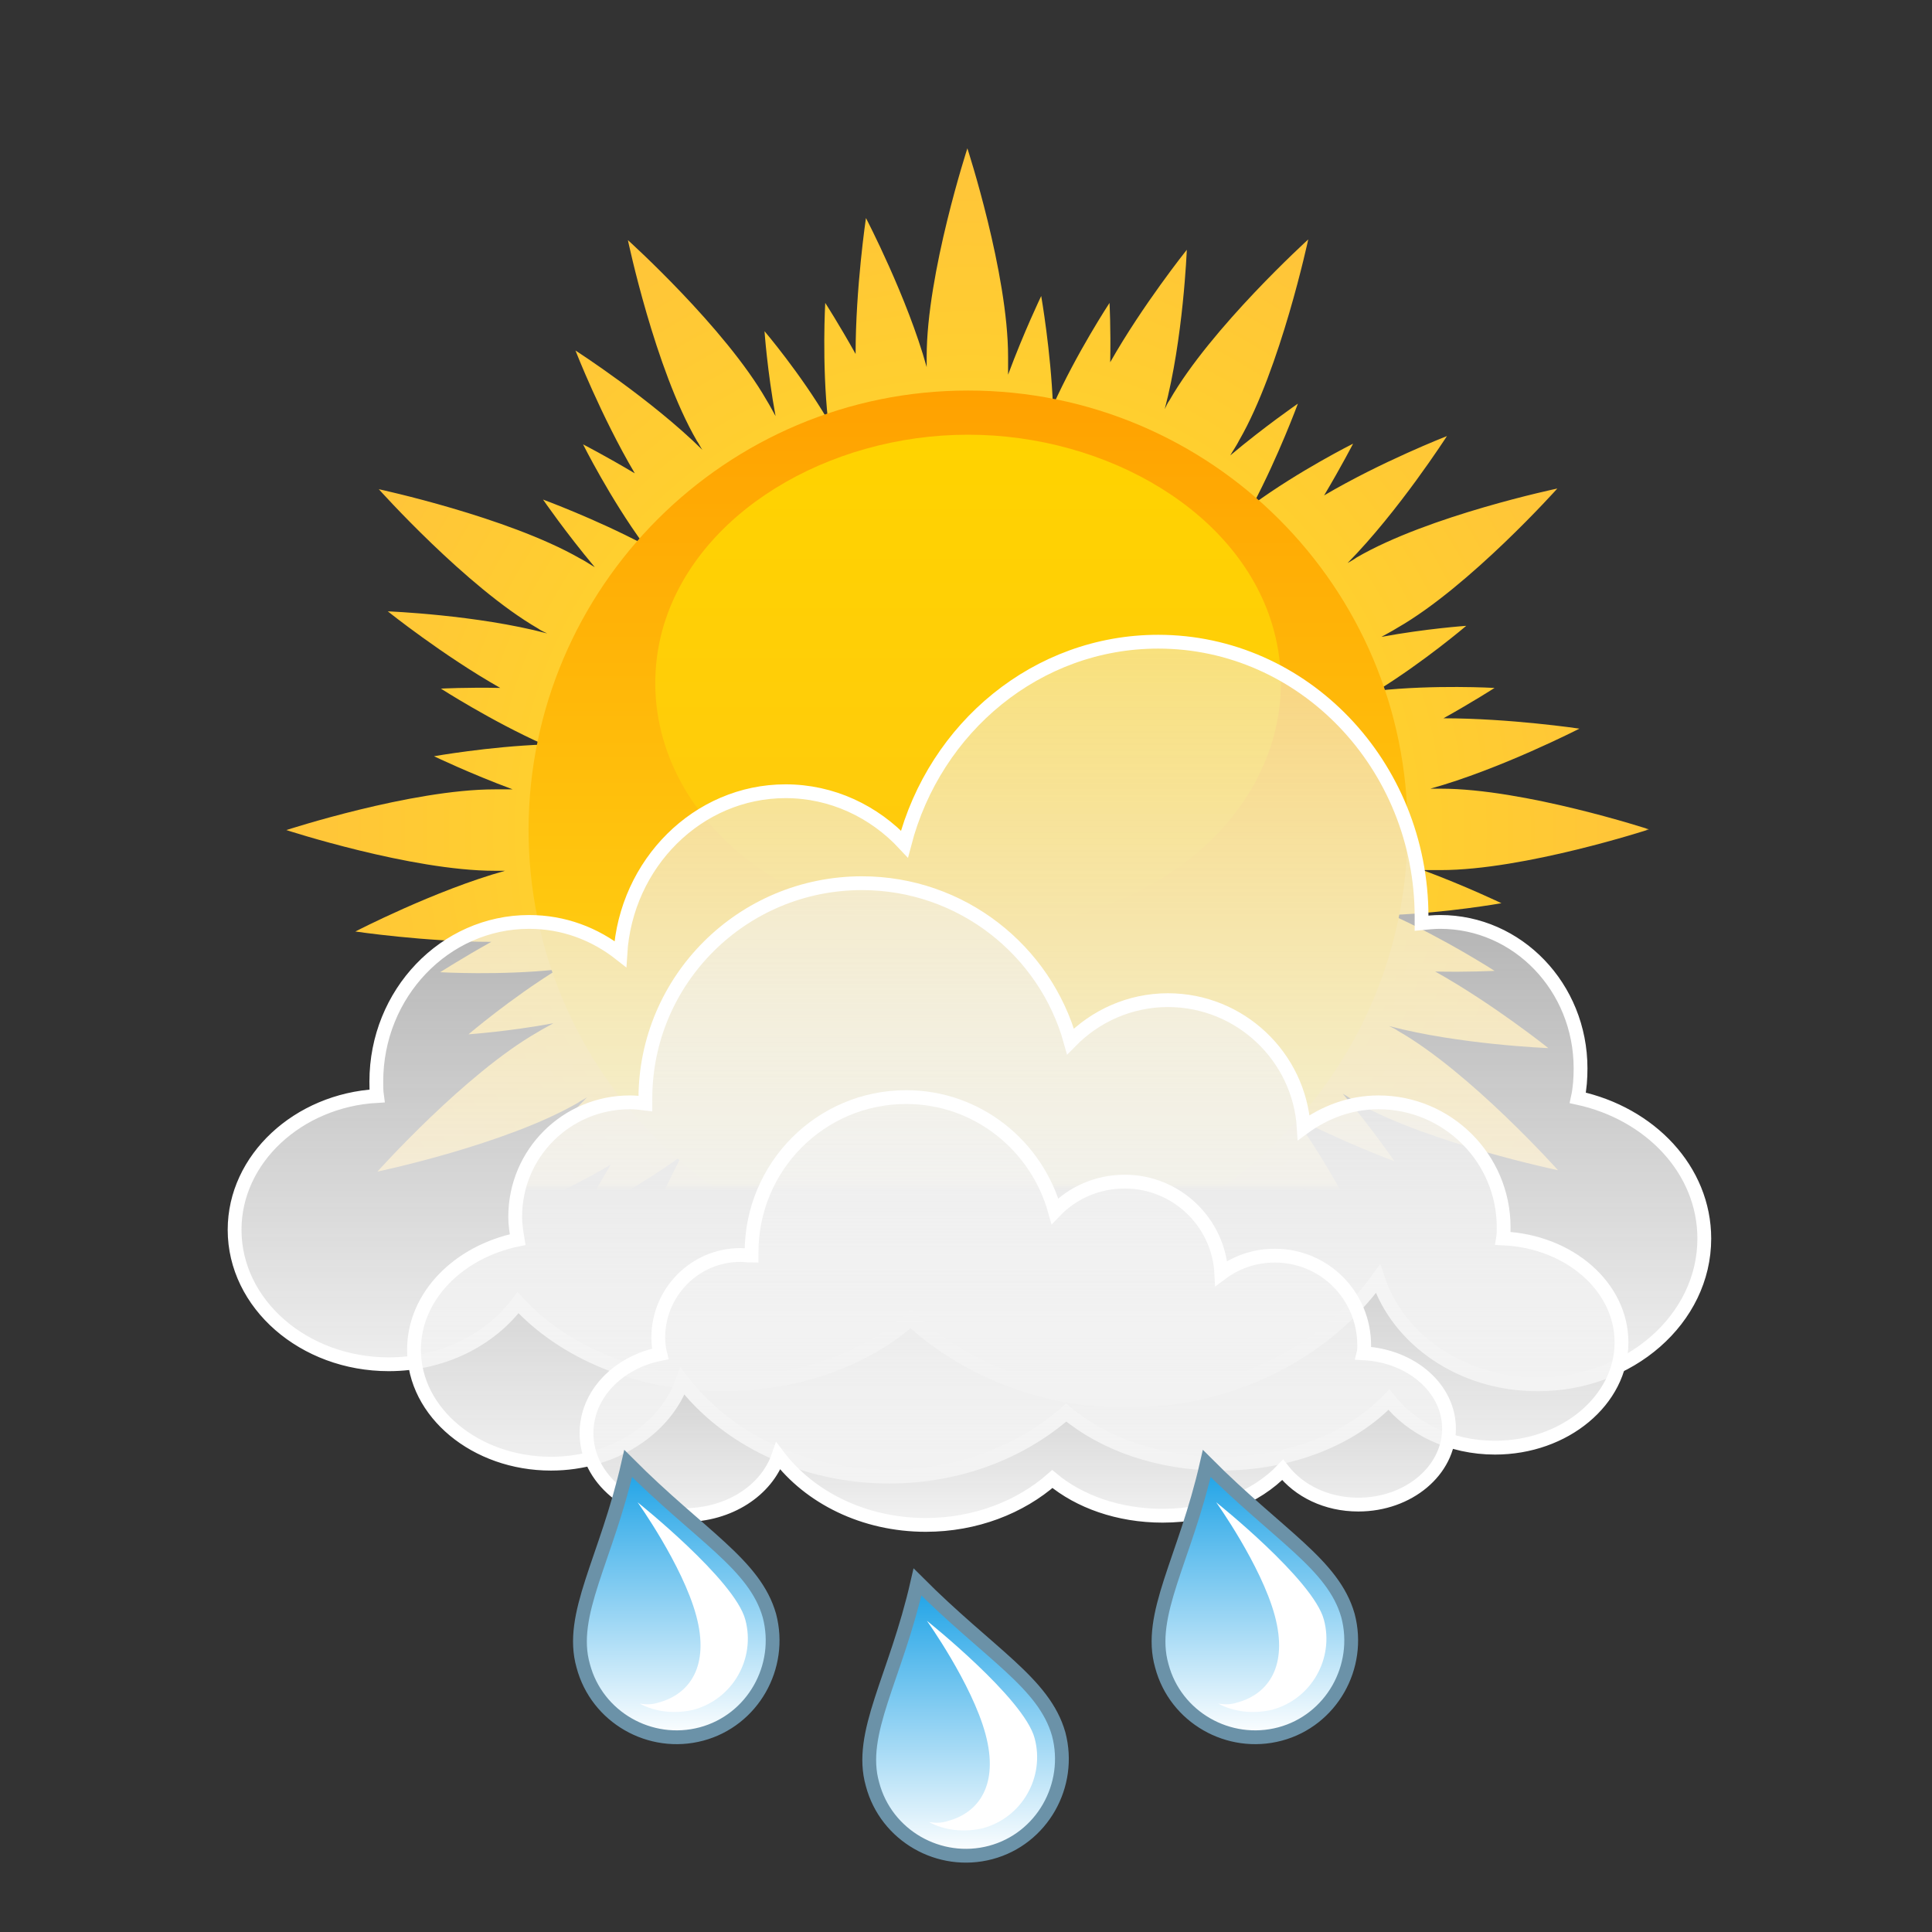 <svg width="280" height="280" viewBox="0 0 280 280" fill="none" xmlns="http://www.w3.org/2000/svg">
<rect x="0" y="0" width="280" height="280" fill="#333333" stroke="none"/>
<g id="005">
<g id="img/sun">
<mask id="mask0" mask-type="alpha" maskUnits="userSpaceOnUse" x="41" y="21" width="198" height="151">
<rect id="Rectangle 1" x="41" y="21" width="198" height="151" fill="#C4C4C4"/>
</mask>
<g mask="url(#mask0)">
<path id="Vector" d="M225.8 169.6C225.8 169.6 213.1 155.4 202.6 149.4C202.2 149.1 201.7 148.9 201.3 148.7C211.5 151.4 224.4 151.9 224.4 151.9C224.4 151.9 216.4 145.5 208 140.8C212.9 140.9 216.6 140.7 216.6 140.7C216.6 140.7 209.3 136 201.7 132.6C209.7 132.3 217.6 130.9 217.6 130.9C217.6 130.9 212.4 128.4 206.2 126.1C207 126.1 207.9 126.1 208.8 126.1C220.9 126.1 239 120.2 239 120.2C239 120.2 220.9 114.3 208.8 114.3C208.3 114.3 207.8 114.3 207.3 114.3C217.4 111.5 228.9 105.6 228.9 105.6C228.9 105.6 218.8 104.1 209.2 104.1C213.5 101.7 216.6 99.7 216.6 99.7C216.6 99.7 207.9 99.2 199.6 100.1C206.4 95.9 212.5 90.7 212.5 90.7C212.5 90.7 206.7 91.1 200.2 92.3C200.9 91.9 201.7 91.5 202.5 91C213 85 225.7 70.8 225.7 70.8C225.7 70.8 207.1 74.7 196.6 80.8C196.2 81.1 195.8 81.3 195.3 81.6C202.7 74.1 209.7 63.2 209.7 63.2C209.7 63.2 200.2 66.9 191.9 71.8C194.4 67.6 196.1 64.3 196.1 64.3C196.1 64.3 188.3 68.2 181.6 73.1C185.3 66.1 188.1 58.5 188.1 58.5C188.1 58.5 183.3 61.8 178.3 66C178.7 65.3 179.2 64.6 179.6 63.8C185.6 53.4 189.6 34.7 189.6 34.7C189.6 34.7 175.5 47.5 169.5 58C169.2 58.4 169 58.9 168.8 59.3C171.5 49.1 172 36.2 172 36.2C172 36.2 165.6 44.2 160.9 52.5C161 47.6 160.8 43.9 160.8 43.9C160.8 43.9 156 51.2 152.6 58.8C152.3 50.9 150.9 42.9 150.9 42.9C150.9 42.9 148.4 48.1 146.1 54.3C146.1 53.5 146.1 52.6 146.1 51.7C146.1 39.6 140.2 21.5 140.2 21.5C140.2 21.5 134.3 39.6 134.3 51.7C134.3 52.2 134.3 52.7 134.3 53.2C131.5 43.1 125.5 31.6 125.5 31.6C125.5 31.6 124 41.7 124 51.3C121.6 47 119.6 43.9 119.6 43.9C119.6 43.9 119.1 52.6 120 60.9C116 54.1 110.8 48 110.8 48C110.8 48 111.2 53.8 112.4 60.3C112 59.6 111.6 58.8 111.1 58C105.1 47.5 91 34.8 91 34.8C91 34.8 94.9 53.4 101 63.9C101.3 64.3 101.5 64.8 101.8 65.2C94.3 57.8 83.4 50.8 83.4 50.8C83.4 50.8 87.1 60.3 92 68.6C87.8 66.1 84.5 64.4 84.5 64.4C84.5 64.4 88.4 72.2 93.3 78.9C86.3 75.2 78.7 72.4 78.7 72.4C78.7 72.4 82 77.2 86.2 82.2C85.5 81.8 84.8 81.3 84 80.9C73.5 74.9 54.9 70.9 54.9 70.9C54.9 70.9 67.6 85.1 78 91.1C78.4 91.4 78.9 91.6 79.3 91.8C69.1 89.1 56.2 88.6 56.2 88.6C56.2 88.6 64.2 95 72.5 99.7C67.6 99.6 63.9 99.8 63.9 99.8C63.9 99.8 71.2 104.5 78.8 107.9C70.8 108.2 62.9 109.6 62.9 109.6C62.9 109.6 68.1 112.1 74.3 114.4C73.5 114.4 72.6 114.4 71.7 114.4C59.6 114.4 41.5 120.3 41.5 120.3C41.5 120.3 59.6 126.2 71.7 126.2C72.2 126.2 72.7 126.2 73.2 126.2C63.1 129 51.5 135 51.5 135C51.5 135 61.6 136.5 71.2 136.5C66.9 138.9 63.8 140.9 63.8 140.9C63.8 140.9 72.5 141.4 80.8 140.5C74 144.7 67.9 149.9 67.9 149.9C67.9 149.9 73.7 149.5 80.2 148.3C79.5 148.7 78.7 149.1 77.9 149.6C67.4 155.6 54.7 169.8 54.7 169.8C54.7 169.8 73.3 165.9 83.8 159.8C84.2 159.5 84.7 159.3 85.1 159C77.7 166.5 70.7 177.4 70.7 177.4C70.7 177.4 80.2 173.7 88.5 168.8C86 173 84.3 176.3 84.3 176.3C84.3 176.3 92.1 172.4 98.8 167.5C95.1 174.5 92.3 182.1 92.3 182.1C92.3 182.1 97.1 178.8 102.1 174.6C101.7 175.3 101.2 176 100.8 176.8C94.8 187.2 90.8 205.9 90.8 205.9C90.8 205.9 105 193.2 111 182.7C111.3 182.3 111.5 181.8 111.7 181.4C109 191.6 108.5 204.5 108.5 204.5C108.5 204.5 114.9 196.5 119.6 188.2C119.5 193.1 119.7 196.8 119.7 196.8C119.7 196.8 124.5 189.5 127.9 181.9C128.2 189.9 129.6 197.8 129.6 197.8C129.6 197.8 132.1 192.6 134.4 186.4C134.4 187.2 134.4 188.1 134.4 189C134.4 201.1 140.3 219.2 140.3 219.2C140.3 219.2 146.2 201.1 146.2 189C146.2 188.5 146.2 188 146.2 187.5C149 197.6 155 209.1 155 209.1C155 209.1 156.5 199 156.5 189.4C158.9 193.7 160.9 196.8 160.9 196.8C160.9 196.8 161.4 188.1 160.5 179.8C164.7 186.6 169.9 192.7 169.9 192.7C169.9 192.7 169.5 186.9 168.3 180.4C168.7 181.1 169.1 181.9 169.6 182.7C175.6 193.1 189.8 205.9 189.8 205.9C189.8 205.9 185.9 187.3 179.8 176.8C179.5 176.4 179.3 175.9 179 175.5C186.5 182.9 197.4 189.9 197.4 189.9C197.4 189.9 193.7 180.4 188.8 172.1C193 174.6 196.3 176.3 196.3 176.3C196.3 176.3 192.4 168.5 187.5 161.8C194.5 165.5 202.1 168.3 202.1 168.3C202.1 168.3 198.8 163.5 194.6 158.5C195.3 158.9 196 159.4 196.8 159.9C207.2 165.7 225.8 169.6 225.8 169.6Z" fill="url(#paint0_radial)"/>
<path id="Vector_2" d="M140.3 56.6C175.5 56.6 204 85.1 204 120.2C204 155.3 175.5 183.8 140.3 183.8C105.1 183.8 76.6 155.3 76.6 120.2C76.7 85.1 105.2 56.6 140.3 56.6Z" fill="url(#paint1_linear)"/>
<path id="Vector_3" d="M140.3 63C160.5 63 180 74.3 184.6 91.3C190.4 112.7 171.3 134.7 140.3 134.7C109.3 134.7 90.2 112.7 96 91.3C100.7 74.3 120.1 63 140.3 63Z" fill="url(#paint2_linear)"/>
</g>
</g>
<g id="img/clouds0">
<path id="Vector_4" d="M34 178.232C34 188.977 44.019 197.719 56.342 197.719C64.157 197.719 71.07 194.167 75.077 188.795C81.589 195.897 92.41 200.632 104.733 200.632C115.653 200.632 125.372 196.99 131.984 191.162C139.899 198.447 150.92 203 163.243 203C178.572 203 191.997 195.988 199.711 185.334C202.617 194.167 211.834 200.632 222.855 200.632C236.18 200.632 247 191.162 247 179.507C247 169.581 239.185 161.386 228.666 159.109C228.966 157.743 229.066 156.286 229.066 154.829C229.066 143.083 219.949 133.613 208.728 133.613C207.826 133.613 206.925 133.704 206.023 133.795C206.023 133.522 206.023 133.248 206.023 132.884C206.023 110.848 188.891 93 167.851 93C150.318 93 135.491 105.384 131.082 122.321C126.674 117.586 120.563 114.672 113.85 114.672C101.126 114.672 90.707 125.144 89.905 138.257C86.198 135.343 81.69 133.613 76.68 133.613C64.457 133.613 54.539 143.993 54.539 156.742C54.539 157.47 54.539 158.108 54.639 158.836C43.217 159.474 34 167.942 34 178.232Z" fill="url(#paint3_linear)" stroke="white" stroke-width="2" stroke-miterlimit="10"/>
<path id="Vector_5" d="M235 194.552C235 202.938 226.773 209.807 216.668 209.807C210.23 209.807 204.596 207.041 201.288 202.849C195.922 208.469 187.069 212.127 176.875 212.127C167.933 212.127 159.974 209.272 154.52 204.722C147.992 210.432 138.96 214 128.855 214C116.336 214 105.248 208.469 98.899 200.172C96.484 207.041 88.883 212.127 79.852 212.127C68.942 212.127 60 204.722 60 195.622C60 187.861 66.438 181.438 75.023 179.654C74.844 178.583 74.665 177.423 74.665 176.353C74.665 167.164 82.087 159.759 91.298 159.759C92.103 159.759 92.818 159.849 93.534 159.938C93.534 159.67 93.534 159.492 93.534 159.224C93.534 142.006 107.573 128 124.921 128C139.318 128 151.479 137.724 155.146 150.927C158.723 147.27 163.73 144.95 169.274 144.95C179.737 144.95 188.321 153.158 188.947 163.417C191.988 161.187 195.743 159.759 199.768 159.759C209.783 159.759 217.92 167.878 217.92 177.869C217.92 178.405 217.92 178.94 217.831 179.475C227.489 179.921 235 186.523 235 194.552Z" fill="url(#paint4_linear)" stroke="white" stroke-width="2" stroke-miterlimit="10"/>
<path id="Vector_6" d="M210 207.043C210 213.119 204.138 218.057 196.857 218.057C192.224 218.057 188.253 216.063 185.889 213.024C182.107 217.012 175.677 219.671 168.491 219.671C162.061 219.671 156.388 217.582 152.511 214.354C147.878 218.436 141.354 221 134.168 221C125.185 221 117.337 217.012 112.799 211.031C111.097 215.968 105.707 219.576 99.183 219.576C91.335 219.576 85 214.259 85 207.708C85 202.106 89.539 197.453 95.685 196.219C95.496 195.459 95.401 194.605 95.401 193.845C95.401 187.294 100.696 181.882 107.315 181.882C107.882 181.882 108.355 181.977 108.922 181.977C108.922 181.787 108.922 181.692 108.922 181.502C108.922 169.064 118.945 159 131.331 159C141.638 159 150.242 166.026 152.89 175.521C155.443 172.862 159.036 171.248 163.007 171.248C170.477 171.248 176.623 177.135 177.001 184.541C179.175 182.926 181.823 181.977 184.754 181.977C191.94 181.977 197.708 187.769 197.708 194.985C197.708 195.364 197.708 195.744 197.613 196.124C204.61 196.504 210 201.251 210 207.043Z" fill="url(#paint5_linear)" stroke="white" stroke-width="2" stroke-miterlimit="10"/>
</g>
<g id="img/drops3">
<g id="img/drop1">
<path id="Vector_7" d="M91.044 212.105C87.862 226.084 82.405 233.985 84.527 241.43C86.498 248.875 94.227 253.281 101.654 251.306C109.08 249.331 113.475 241.582 111.505 234.137C109.383 226.692 101.502 222.589 91.044 212.105Z" fill="url(#paint6_linear)" stroke="#6B92A8" stroke-width="2" stroke-miterlimit="10"/>
<path id="Vector_8" d="M100.896 234.137C102.866 241.43 99.987 245.532 95.44 246.748C94.53 247.052 93.621 247.052 92.712 246.9C94.985 248.115 97.713 248.419 100.441 247.812C106.201 246.292 109.535 240.366 108.019 234.745C106.504 228.971 92.408 217.727 92.408 217.727C92.408 217.727 98.925 226.844 100.896 234.137Z" fill="white"/>
</g>
<g id="img/drop1_2">
<path id="Vector_9" d="M174.896 212.105C171.713 226.084 166.257 233.985 168.379 241.43C170.349 248.875 178.079 253.281 185.505 251.306C192.932 249.331 197.327 241.582 195.357 234.137C193.235 226.692 185.354 222.589 174.896 212.105Z" fill="url(#paint7_linear)" stroke="#6B92A8" stroke-width="2" stroke-miterlimit="10"/>
<path id="Vector_10" d="M184.747 234.137C186.718 241.43 183.838 245.532 179.291 246.748C178.382 247.052 177.472 247.052 176.563 246.9C178.836 248.115 181.565 248.419 184.293 247.812C190.052 246.292 193.386 240.366 191.871 234.745C190.355 228.971 176.26 217.727 176.26 217.727C176.26 217.727 182.777 226.844 184.747 234.137Z" fill="white"/>
</g>
<g id="img/drop1_3">
<path id="Vector_11" d="M132.97 229.275C129.787 243.253 124.331 251.154 126.453 258.599C128.423 266.045 136.153 270.451 143.579 268.476C151.006 266.5 155.401 258.751 153.431 251.306C151.309 243.861 143.428 239.759 132.97 229.275Z" fill="url(#paint8_linear)" stroke="#6B92A8" stroke-width="2" stroke-miterlimit="10"/>
<path id="Vector_12" d="M142.822 251.306C144.792 258.599 141.912 262.702 137.365 263.917C136.456 264.221 135.547 264.221 134.637 264.069C136.911 265.285 139.639 265.589 142.367 264.981C148.126 263.462 151.461 257.536 149.945 251.914C148.429 246.14 134.334 234.897 134.334 234.897C134.334 234.897 140.851 244.013 142.822 251.306Z" fill="white"/>
</g>
</g>
</g>
<defs>
<radialGradient id="paint0_radial" cx="0" cy="0" r="1" gradientUnits="userSpaceOnUse" gradientTransform="translate(140.25 120.35) rotate(90) scale(98.85 98.75)">
<stop stop-color="#FFE31A"/>
<stop offset="1" stop-color="#FFC43A"/>
</radialGradient>
<linearGradient id="paint1_linear" x1="140.3" y1="56.6" x2="140.3" y2="183.8" gradientUnits="userSpaceOnUse">
<stop stop-color="#FFA100"/>
<stop offset="1" stop-color="#FFE31A"/>
</linearGradient>
<linearGradient id="paint2_linear" x1="140.3" y1="63" x2="140.3" y2="134.7" gradientUnits="userSpaceOnUse">
<stop stop-color="#FFD300"/>
<stop offset="1" stop-color="#FFC90F"/>
</linearGradient>
<linearGradient id="paint3_linear" x1="140.5" y1="93" x2="140.5" y2="203" gradientUnits="userSpaceOnUse">
<stop stop-color="#F2F2F2" stop-opacity="0.5"/>
<stop offset="1" stop-color="#F2F2F2"/>
</linearGradient>
<linearGradient id="paint4_linear" x1="147.5" y1="128" x2="147.5" y2="214" gradientUnits="userSpaceOnUse">
<stop stop-color="#F2F2F2" stop-opacity="0.5"/>
<stop offset="1" stop-color="#F2F2F2"/>
</linearGradient>
<linearGradient id="paint5_linear" x1="147.5" y1="159" x2="147.5" y2="221" gradientUnits="userSpaceOnUse">
<stop stop-color="#F2F2F2" stop-opacity="0.5"/>
<stop offset="1" stop-color="#F2F2F2"/>
</linearGradient>
<linearGradient id="paint6_linear" x1="98.013" y1="212.105" x2="98.013" y2="251.778" gradientUnits="userSpaceOnUse">
<stop stop-color="#1AA1E6"/>
<stop offset="1" stop-color="white"/>
</linearGradient>
<linearGradient id="paint7_linear" x1="181.864" y1="212.105" x2="181.864" y2="251.778" gradientUnits="userSpaceOnUse">
<stop stop-color="#1AA1E6"/>
<stop offset="1" stop-color="white"/>
</linearGradient>
<linearGradient id="paint8_linear" x1="139.939" y1="229.275" x2="139.939" y2="268.947" gradientUnits="userSpaceOnUse">
<stop stop-color="#1AA1E6"/>
<stop offset="1" stop-color="white"/>
</linearGradient>
</defs>
</svg>
